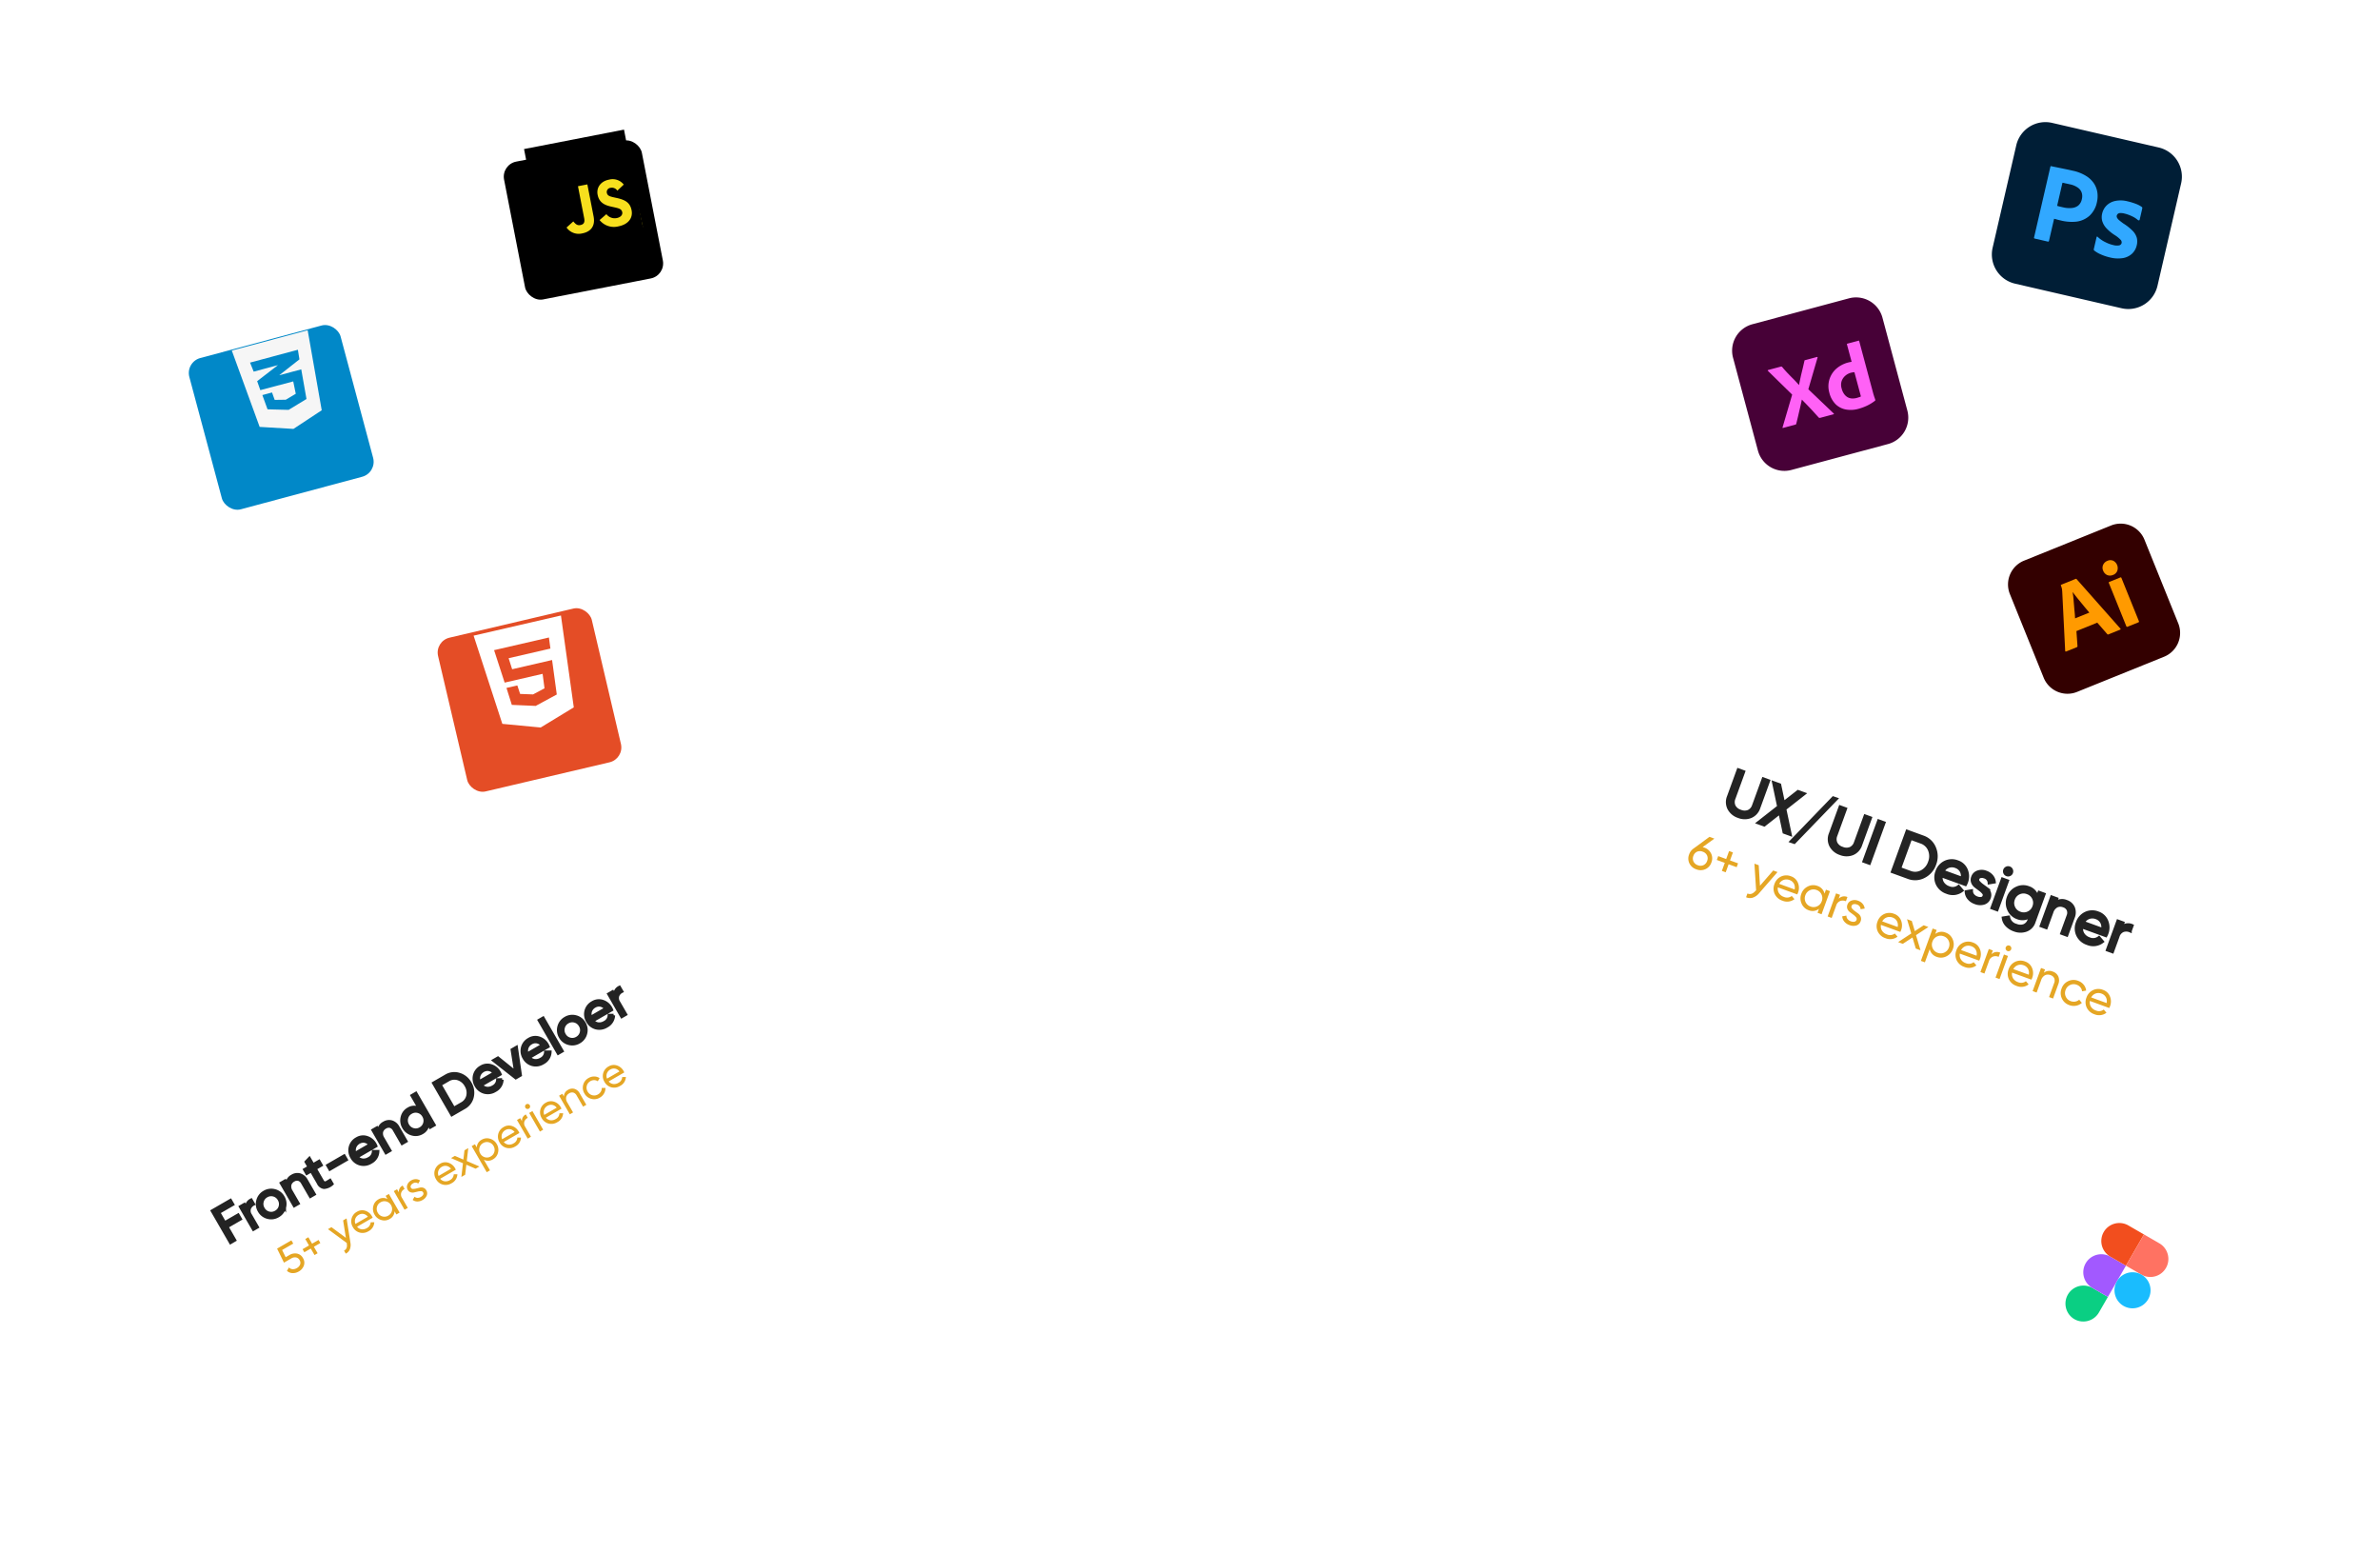 <svg xmlns="http://www.w3.org/2000/svg" xmlns:xlink="http://www.w3.org/1999/xlink" width="774.966" height="505.792" viewBox="0 0 774.966 505.792">
  <defs>
    <filter id="Rectangle_67" x="0" y="260.825" width="282.917" height="238.177" filterUnits="userSpaceOnUse">
      <feOffset dy="10" input="SourceAlpha"/>
      <feGaussianBlur stdDeviation="15" result="blur"/>
      <feFlood flood-opacity="0.102"/>
      <feComposite operator="in" in2="blur"/>
      <feComposite in="SourceGraphic"/>
    </filter>
    <filter id="Rectangle_68" x="96.458" y="153.78" width="151.997" height="151.997" filterUnits="userSpaceOnUse">
      <feOffset dy="10" input="SourceAlpha"/>
      <feGaussianBlur stdDeviation="15" result="blur-2"/>
      <feFlood flood-opacity="0.102"/>
      <feComposite operator="in" in2="blur-2"/>
      <feComposite in="SourceGraphic"/>
    </filter>
    <filter id="Rectangle_68-2" x="118.436" y="0" width="143.689" height="143.689" filterUnits="userSpaceOnUse">
      <feOffset dy="10" input="SourceAlpha"/>
      <feGaussianBlur stdDeviation="15" result="blur-3"/>
      <feFlood flood-opacity="0.102"/>
      <feComposite operator="in" in2="blur-3"/>
      <feComposite in="SourceGraphic"/>
    </filter>
    <filter id="Rectangle_68-3" x="611.033" y="348.857" width="156.935" height="156.935" filterUnits="userSpaceOnUse">
      <feOffset dy="10" input="SourceAlpha"/>
      <feGaussianBlur stdDeviation="15" result="blur-4"/>
      <feFlood flood-opacity="0.102"/>
      <feComposite operator="in" in2="blur-4"/>
      <feComposite in="SourceGraphic"/>
    </filter>
    <filter id="Rectangle_68-4" x="14.765" y="59.455" width="151.912" height="151.912" filterUnits="userSpaceOnUse">
      <feOffset dy="10" input="SourceAlpha"/>
      <feGaussianBlur stdDeviation="15" result="blur-5"/>
      <feFlood flood-opacity="0.102"/>
      <feComposite operator="in" in2="blur-5"/>
      <feComposite in="SourceGraphic"/>
    </filter>
    <filter id="Rectangle_67-2" x="473" y="185.825" width="301.966" height="226.66" filterUnits="userSpaceOnUse">
      <feOffset dy="10" input="SourceAlpha"/>
      <feGaussianBlur stdDeviation="15" result="blur-6"/>
      <feFlood flood-opacity="0.102"/>
      <feComposite operator="in" in2="blur-6"/>
      <feComposite in="SourceGraphic"/>
    </filter>
  </defs>
  <g id="profile-bg-icons" transform="translate(-999 -1165.175)">
    <g id="Group_95" data-name="Group 95" transform="matrix(0.866, -0.5, 0.5, 0.866, -946.708, 1138.28)">
      <g transform="matrix(0.87, 0.5, -0.5, 0.87, 1671.59, 996.15)" filter="url(#Rectangle_67)">
        <rect id="Rectangle_67-3" data-name="Rectangle 67" width="185.964" height="63.734" rx="8" transform="matrix(0.87, -0.5, 0.5, 0.87, 45, 388.81)" fill="#fff"/>
      </g>
      <g id="Group_93" data-name="Group 93" transform="translate(1549.236 1365.706)">
        <path id="Path_308" data-name="Path 308" d="M8.126-10.4H2.856v3.859H7.905v1.5H2.856V0H1.275V-11.9H8.126Zm3.247,3.332a2.666,2.666,0,0,1,2.652-1.581v1.547a2.68,2.68,0,0,0-1.87.578,2.445,2.445,0,0,0-.782,2.023V0H9.894V-8.5h1.479Zm10.812,6A4.357,4.357,0,0,1,19.006.221a4.329,4.329,0,0,1-3.171-1.292,4.306,4.306,0,0,1-1.3-3.179,4.306,4.306,0,0,1,1.3-3.179,4.329,4.329,0,0,1,3.171-1.292,4.357,4.357,0,0,1,3.179,1.292A4.292,4.292,0,0,1,23.494-4.25,4.292,4.292,0,0,1,22.185-1.071Zm-3.179-.153a2.91,2.91,0,0,0,2.142-.867,2.93,2.93,0,0,0,.867-2.159,2.93,2.93,0,0,0-.867-2.159,2.91,2.91,0,0,0-2.142-.867,2.89,2.89,0,0,0-2.125.867,2.93,2.93,0,0,0-.867,2.159,2.93,2.93,0,0,0,.867,2.159A2.89,2.89,0,0,0,19.006-1.224Zm10.472-7.5a3.16,3.16,0,0,1,2.4.944,3.551,3.551,0,0,1,.9,2.558V0H31.3V-5.134a2.192,2.192,0,0,0-.561-1.607,2.073,2.073,0,0,0-1.547-.569,2.4,2.4,0,0,0-1.785.688,2.905,2.905,0,0,0-.68,2.117V0H25.245V-8.5h1.479v1.224A3.022,3.022,0,0,1,29.478-8.721Zm9.979,1.649H37.2v4.607a1.293,1.293,0,0,0,.246.893A1.014,1.014,0,0,0,38.2-1.3q.51.009,1.258-.025V0a4.374,4.374,0,0,1-2.839-.315,2.347,2.347,0,0,1-.9-2.151V-7.072H34.034V-8.5h1.683v-1.938L37.2-10.88V-8.5h2.261Zm1.768,2.567V-5.933h6.2v1.428Zm9.639.935A2.8,2.8,0,0,0,51.91-1.8a3.251,3.251,0,0,0,2.032.629,2.66,2.66,0,0,0,2.448-1.241l1.258.714A4.153,4.153,0,0,1,53.907.221a4.45,4.45,0,0,1-3.29-1.267,4.343,4.343,0,0,1-1.266-3.2,4.4,4.4,0,0,1,1.241-3.2,4.285,4.285,0,0,1,3.213-1.275A3.91,3.91,0,0,1,56.857-7.4a4.584,4.584,0,0,1,1.181,3.171,4.467,4.467,0,0,1-.051.663Zm2.941-3.757a2.92,2.92,0,0,0-1.972.672,2.907,2.907,0,0,0-.969,1.793h5.678A2.833,2.833,0,0,0,55.59-6.7,2.726,2.726,0,0,0,53.805-7.327ZM63.971-8.721a3.16,3.16,0,0,1,2.4.944,3.551,3.551,0,0,1,.9,2.558V0H65.79V-5.134a2.192,2.192,0,0,0-.561-1.607,2.073,2.073,0,0,0-1.547-.569,2.4,2.4,0,0,0-1.785.688,2.905,2.905,0,0,0-.68,2.117V0H59.738V-8.5h1.479v1.224A3.022,3.022,0,0,1,63.971-8.721ZM76.364-11.9h1.479V0H76.364V-1.462A3.606,3.606,0,0,1,73.151.221a4.078,4.078,0,0,1-3.043-1.3A4.389,4.389,0,0,1,68.85-4.25a4.39,4.39,0,0,1,1.258-3.171,4.078,4.078,0,0,1,3.043-1.3,3.606,3.606,0,0,1,3.213,1.683ZM73.338-1.207A2.916,2.916,0,0,0,75.5-2.082a2.959,2.959,0,0,0,.867-2.168A2.959,2.959,0,0,0,75.5-6.418a2.916,2.916,0,0,0-2.159-.875,2.9,2.9,0,0,0-2.142.875,2.959,2.959,0,0,0-.867,2.168A2.959,2.959,0,0,0,71.2-2.082,2.9,2.9,0,0,0,73.338-1.207ZM89.131-11.9a5.283,5.283,0,0,1,4.037,1.726A5.97,5.97,0,0,1,94.775-5.95a5.97,5.97,0,0,1-1.606,4.225A5.283,5.283,0,0,1,89.131,0H84.49V-11.9Zm0,10.4a3.833,3.833,0,0,0,2.975-1.275A4.556,4.556,0,0,0,93.262-5.95a4.556,4.556,0,0,0-1.156-3.179A3.833,3.833,0,0,0,89.131-10.4h-3.06V-1.5ZM97.58-3.57A2.8,2.8,0,0,0,98.626-1.8a3.251,3.251,0,0,0,2.032.629,2.66,2.66,0,0,0,2.448-1.241l1.258.714a4.153,4.153,0,0,1-3.74,1.921,4.45,4.45,0,0,1-3.29-1.267,4.343,4.343,0,0,1-1.266-3.2,4.4,4.4,0,0,1,1.241-3.2,4.285,4.285,0,0,1,3.213-1.275A3.91,3.91,0,0,1,103.573-7.4a4.584,4.584,0,0,1,1.181,3.171,4.467,4.467,0,0,1-.051.663Zm2.941-3.757a2.92,2.92,0,0,0-1.972.672,2.907,2.907,0,0,0-.969,1.793h5.678a2.833,2.833,0,0,0-.952-1.836A2.726,2.726,0,0,0,100.521-7.327ZM112.064-8.5h1.6l-3.4,8.5h-1.733l-3.4-8.5h1.6L109.4-1.6Zm3.553,4.93A2.8,2.8,0,0,0,116.663-1.8a3.251,3.251,0,0,0,2.032.629,2.66,2.66,0,0,0,2.448-1.241L122.4-1.7A4.153,4.153,0,0,1,118.66.221a4.45,4.45,0,0,1-3.29-1.267,4.343,4.343,0,0,1-1.266-3.2,4.4,4.4,0,0,1,1.241-3.2,4.285,4.285,0,0,1,3.213-1.275A3.91,3.91,0,0,1,121.61-7.4a4.584,4.584,0,0,1,1.181,3.171,4.467,4.467,0,0,1-.051.663Zm2.941-3.757a2.92,2.92,0,0,0-1.972.672,2.907,2.907,0,0,0-.969,1.793H121.3a2.833,2.833,0,0,0-.952-1.836A2.726,2.726,0,0,0,118.558-7.327ZM124.491,0V-12.41h1.479V0Zm10.914-1.071A4.357,4.357,0,0,1,132.226.221a4.329,4.329,0,0,1-3.171-1.292,4.306,4.306,0,0,1-1.3-3.179,4.306,4.306,0,0,1,1.3-3.179,4.329,4.329,0,0,1,3.171-1.292,4.357,4.357,0,0,1,3.179,1.292,4.292,4.292,0,0,1,1.309,3.179A4.292,4.292,0,0,1,135.405-1.071Zm-3.179-.153a2.91,2.91,0,0,0,2.142-.867,2.93,2.93,0,0,0,.867-2.159,2.93,2.93,0,0,0-.867-2.159,2.91,2.91,0,0,0-2.142-.867,2.89,2.89,0,0,0-2.125.867,2.93,2.93,0,0,0-.867,2.159,2.93,2.93,0,0,0,.867,2.159A2.89,2.89,0,0,0,132.226-1.224ZM139.5-3.57A2.8,2.8,0,0,0,140.548-1.8a3.251,3.251,0,0,0,2.032.629,2.66,2.66,0,0,0,2.448-1.241l1.258.714a4.153,4.153,0,0,1-3.74,1.921,4.45,4.45,0,0,1-3.289-1.267,4.343,4.343,0,0,1-1.267-3.2,4.4,4.4,0,0,1,1.241-3.2,4.285,4.285,0,0,1,3.213-1.275A3.91,3.91,0,0,1,145.495-7.4a4.584,4.584,0,0,1,1.181,3.171,4.468,4.468,0,0,1-.051.663Zm2.941-3.757a2.92,2.92,0,0,0-1.972.672,2.907,2.907,0,0,0-.969,1.793h5.678a2.833,2.833,0,0,0-.952-1.836A2.726,2.726,0,0,0,142.443-7.327Zm7.412.255a2.666,2.666,0,0,1,2.652-1.581v1.547a2.68,2.68,0,0,0-1.87.578,2.445,2.445,0,0,0-.782,2.023V0h-1.479V-8.5h1.479Z" transform="translate(-16.156 18.338)" fill="#232323" stroke="#232323" stroke-width="1"/>
        <path id="Path_309" data-name="Path 309" d="M3.777-5.978a3.492,3.492,0,0,1,2.347.819A2.814,2.814,0,0,1,7.084-2.9,2.792,2.792,0,0,1,6.1-.644a3.569,3.569,0,0,1-2.38.826,3.762,3.762,0,0,1-2-.539A2.848,2.848,0,0,1,.49-1.918L1.6-2.548a1.828,1.828,0,0,0,.756,1.085,2.43,2.43,0,0,0,1.372.371,2.27,2.27,0,0,0,1.5-.476A1.632,1.632,0,0,0,5.8-2.9a1.653,1.653,0,0,0-.574-1.337,2.2,2.2,0,0,0-1.47-.483H.98L1.33-9.8H6.706v1.218H2.52l-.172,2.6Zm10.657.49v1.162H12V-1.89H10.836V-4.326H8.414V-5.488h2.422V-7.91H12v2.422ZM24.542-7h1.3L22.988.434a4.006,4.006,0,0,1-1.253,1.813A2.643,2.643,0,0,1,19.88,2.8V1.666q1.283.1,1.882-1.431L21.9-.028,18.844-7h1.3L22.48-1.634Zm2.9,4.06A2.308,2.308,0,0,0,28.3-1.484a2.677,2.677,0,0,0,1.673.518A2.191,2.191,0,0,0,31.99-1.988l1.036.588A3.42,3.42,0,0,1,29.946.182,3.665,3.665,0,0,1,27.237-.861,3.577,3.577,0,0,1,26.194-3.5a3.622,3.622,0,0,1,1.022-2.632,3.529,3.529,0,0,1,2.646-1.05A3.22,3.22,0,0,1,32.375-6.1a3.775,3.775,0,0,1,.973,2.611,3.679,3.679,0,0,1-.042.546Zm2.422-3.094a2.4,2.4,0,0,0-1.624.553A2.394,2.394,0,0,0,27.44-4h4.676a2.333,2.333,0,0,0-.784-1.512A2.245,2.245,0,0,0,29.862-6.034ZM40.53-7h1.218V0H40.53V-1.2A2.97,2.97,0,0,1,37.884.182,3.358,3.358,0,0,1,35.378-.889,3.615,3.615,0,0,1,34.342-3.5a3.615,3.615,0,0,1,1.036-2.611,3.358,3.358,0,0,1,2.506-1.071A2.97,2.97,0,0,1,40.53-5.8ZM38.038-.994a2.4,2.4,0,0,0,1.778-.721A2.437,2.437,0,0,0,40.53-3.5a2.437,2.437,0,0,0-.714-1.785,2.4,2.4,0,0,0-1.778-.721,2.384,2.384,0,0,0-1.764.721A2.437,2.437,0,0,0,35.56-3.5a2.437,2.437,0,0,0,.714,1.785A2.384,2.384,0,0,0,38.038-.994Zm6.776-4.83A2.2,2.2,0,0,1,47-7.126v1.274a2.207,2.207,0,0,0-1.54.476,2.013,2.013,0,0,0-.644,1.666V0H43.6V-7h1.218Zm4.158.693a.718.718,0,0,0,.412.637,4.457,4.457,0,0,0,.983.407l1.148.337a2.012,2.012,0,0,1,.977.635,1.772,1.772,0,0,1,.4,1.2,1.839,1.839,0,0,1-.735,1.526,2.969,2.969,0,0,1-1.883.574,3.275,3.275,0,0,1-1.75-.448,2.5,2.5,0,0,1-1.036-1.19l1.05-.6a1.477,1.477,0,0,0,.63.8,2.017,2.017,0,0,0,1.106.294,1.937,1.937,0,0,0,.994-.231.776.776,0,0,0,.392-.72.736.736,0,0,0-.406-.65,4.276,4.276,0,0,0-.977-.416l-1.148-.344a2.13,2.13,0,0,1-.983-.621A1.644,1.644,0,0,1,47.74-5.1a1.863,1.863,0,0,1,.707-1.5,2.676,2.676,0,0,1,1.771-.588,2.976,2.976,0,0,1,1.519.385,2.466,2.466,0,0,1,1,1.071l-1.022.574a1.466,1.466,0,0,0-1.5-.9,1.569,1.569,0,0,0-.882.24A.765.765,0,0,0,48.972-5.131ZM58.688-2.94a2.308,2.308,0,0,0,.861,1.456,2.677,2.677,0,0,0,1.673.518,2.191,2.191,0,0,0,2.016-1.022l1.036.588A3.42,3.42,0,0,1,61.194.182,3.665,3.665,0,0,1,58.485-.861,3.577,3.577,0,0,1,57.442-3.5a3.622,3.622,0,0,1,1.022-2.632,3.529,3.529,0,0,1,2.646-1.05A3.22,3.22,0,0,1,63.623-6.1,3.775,3.775,0,0,1,64.6-3.486a3.679,3.679,0,0,1-.042.546ZM61.11-6.034a2.4,2.4,0,0,0-1.624.553A2.394,2.394,0,0,0,58.688-4h4.676a2.333,2.333,0,0,0-.784-1.512A2.245,2.245,0,0,0,61.11-6.034ZM71.75,0H70.322L68.355-2.644,66.388,0H64.96l2.681-3.6L65.114-7h1.442l1.8,2.431L70.168-7H71.6L69.073-3.609Zm5-7.182a3.358,3.358,0,0,1,2.506,1.071A3.615,3.615,0,0,1,80.29-3.5,3.615,3.615,0,0,1,79.254-.889,3.358,3.358,0,0,1,76.748.182,2.97,2.97,0,0,1,74.1-1.2v4H72.884V-7H74.1v1.2A2.97,2.97,0,0,1,76.748-7.182ZM76.594-.994a2.384,2.384,0,0,0,1.764-.721A2.437,2.437,0,0,0,79.072-3.5a2.437,2.437,0,0,0-.714-1.785,2.384,2.384,0,0,0-1.764-.721,2.4,2.4,0,0,0-1.778.721A2.437,2.437,0,0,0,74.1-3.5a2.437,2.437,0,0,0,.714,1.785A2.4,2.4,0,0,0,76.594-.994ZM82.6-2.94a2.308,2.308,0,0,0,.861,1.456,2.677,2.677,0,0,0,1.673.518A2.191,2.191,0,0,0,87.15-1.988l1.036.588A3.42,3.42,0,0,1,85.106.182,3.665,3.665,0,0,1,82.4-.861,3.577,3.577,0,0,1,81.354-3.5a3.622,3.622,0,0,1,1.022-2.632,3.529,3.529,0,0,1,2.646-1.05A3.22,3.22,0,0,1,87.535-6.1a3.775,3.775,0,0,1,.973,2.611,3.679,3.679,0,0,1-.042.546Zm2.422-3.094a2.4,2.4,0,0,0-1.624.553A2.394,2.394,0,0,0,82.6-4h4.676a2.333,2.333,0,0,0-.784-1.512A2.245,2.245,0,0,0,85.022-6.034Zm6.1.21a2.2,2.2,0,0,1,2.184-1.3v1.274a2.207,2.207,0,0,0-1.54.476,2.013,2.013,0,0,0-.644,1.666V0H89.908V-7h1.218Zm3.99-2.45a.8.8,0,0,1-.588-.238.782.782,0,0,1-.238-.574.806.806,0,0,1,.238-.581.787.787,0,0,1,.588-.245.771.771,0,0,1,.574.245.806.806,0,0,1,.238.581.782.782,0,0,1-.238.574A.782.782,0,0,1,95.116-8.274ZM94.5,0V-7h1.218V0Zm3.934-2.94A2.308,2.308,0,0,0,99.3-1.484a2.677,2.677,0,0,0,1.673.518,2.191,2.191,0,0,0,2.016-1.022l1.036.588A3.42,3.42,0,0,1,100.94.182,3.665,3.665,0,0,1,98.231-.861,3.577,3.577,0,0,1,97.188-3.5,3.622,3.622,0,0,1,98.21-6.132a3.529,3.529,0,0,1,2.646-1.05A3.22,3.22,0,0,1,103.369-6.1a3.775,3.775,0,0,1,.973,2.611,3.679,3.679,0,0,1-.042.546Zm2.422-3.094a2.4,2.4,0,0,0-1.624.553A2.394,2.394,0,0,0,98.434-4h4.676a2.333,2.333,0,0,0-.784-1.512A2.245,2.245,0,0,0,100.856-6.034Zm8.372-1.148a2.6,2.6,0,0,1,1.974.777,2.924,2.924,0,0,1,.742,2.107V0h-1.218V-4.228a1.8,1.8,0,0,0-.462-1.323,1.707,1.707,0,0,0-1.274-.469,1.974,1.974,0,0,0-1.47.567,2.392,2.392,0,0,0-.56,1.743V0h-1.218V-7h1.218v1.008A2.489,2.489,0,0,1,109.228-7.182Zm7.7,7.364A3.558,3.558,0,0,1,114.3-.875a3.576,3.576,0,0,1-1.05-2.625,3.576,3.576,0,0,1,1.05-2.625,3.558,3.558,0,0,1,2.632-1.057,3.541,3.541,0,0,1,1.862.5,3.121,3.121,0,0,1,1.232,1.337L119-4.76a2.075,2.075,0,0,0-.819-.9,2.365,2.365,0,0,0-1.253-.336,2.373,2.373,0,0,0-1.757.714,2.426,2.426,0,0,0-.707,1.778,2.409,2.409,0,0,0,.707,1.764,2.373,2.373,0,0,0,1.757.714,2.441,2.441,0,0,0,1.26-.329,2.2,2.2,0,0,0,.854-.889l1.036.6A3.4,3.4,0,0,1,118.79-.315,3.588,3.588,0,0,1,116.928.182Zm5.11-3.122a2.308,2.308,0,0,0,.861,1.456,2.677,2.677,0,0,0,1.673.518,2.191,2.191,0,0,0,2.016-1.022l1.036.588a3.42,3.42,0,0,1-3.08,1.582,3.665,3.665,0,0,1-2.709-1.043A3.577,3.577,0,0,1,120.792-3.5a3.622,3.622,0,0,1,1.022-2.632,3.529,3.529,0,0,1,2.646-1.05A3.22,3.22,0,0,1,126.973-6.1a3.775,3.775,0,0,1,.973,2.611,3.679,3.679,0,0,1-.042.546Zm2.422-3.094a2.4,2.4,0,0,0-1.624.553,2.394,2.394,0,0,0-.8,1.477h4.676a2.333,2.333,0,0,0-.784-1.512A2.245,2.245,0,0,0,124.46-6.034Z" transform="translate(-4.065 37.421)" fill="#e5a624"/>
      </g>
    </g>
    <g id="Group_96" data-name="Group 96" transform="translate(-608.501 520.353) rotate(-13)">
      <g transform="matrix(0.97, 0.22, -0.22, 0.97, 1421.25, 989.9)" filter="url(#Rectangle_68)">
        <rect id="Rectangle_68-5" data-name="Rectangle 68" width="51.693" height="51.693" rx="5" transform="translate(141.46 200.41) rotate(-13)" fill="#e44d26"/>
      </g>
      <path id="html5" d="M0,32,2.653,62.082l11.9,3.967,11.978-3.967L29.185,32Zm23.424,9.721H9.455l.312,3.755H23.112L22.079,56.754l-7.441,2.052v.023h-.084l-7.5-2.075L6.6,50.993h3.625l.266,2.9,4.066,1.1,4.081-1.1.456-4.727H6.407L5.434,38.1H23.759Z" transform="translate(1524.96 1194.226)" fill="#fff"/>
    </g>
    <g id="Group_99" data-name="Group 99" transform="translate(-555.96 302.854) rotate(-11)">
      <g transform="matrix(0.98, 0.19, -0.19, 0.98, 1361.85, 1143.18)" filter="url(#Rectangle_68-2)">
        <rect id="Rectangle_68-6" data-name="Rectangle 68" width="45.793" height="45.793" rx="5" transform="translate(163.44 43.74) rotate(-11)"/>
      </g>
      <path id="Path_114" data-name="Path 114" d="M1530.385,1240.4l.051,18.407,25.661-.359-.514-20.28Z" transform="translate(-2.871 -2.826)" fill="#f7df1e"/>
      <g id="Group_100" data-name="Group 100" transform="translate(1520.094 1223.372)">
        <path id="js" d="M0,1.734V34.893H33.159V1.734ZM18.045,27.6c0,3.227-1.895,4.7-4.656,4.7a4.841,4.841,0,0,1-4.678-2.85l2.539-1.532c.489.866.933,1.6,2.006,1.6,1.021,0,1.673-.4,1.673-1.961V16.959h3.116Zm7.372,4.7a5.98,5.98,0,0,1-5.677-3.183l2.539-1.466a3.4,3.4,0,0,0,3.072,1.895c1.288,0,2.117-.644,2.117-1.54,0-1.066-.844-1.443-2.272-2.072l-.777-.333c-2.25-.955-3.738-2.161-3.738-4.7,0-2.339,1.784-4.115,4.559-4.115a4.589,4.589,0,0,1,4.426,2.494L27.238,20.83A2.119,2.119,0,0,0,25.232,19.5a1.353,1.353,0,0,0-1.488,1.332c0,.933.577,1.31,1.917,1.895l.777.333c2.65,1.132,4.137,2.294,4.137,4.9,0,2.8-2.206,4.337-5.159,4.337Z" transform="translate(0 -1.734)"/>
      </g>
    </g>
    <g id="Group_101" data-name="Group 101" transform="translate(976.871 -261.918) rotate(30)">
      <g transform="matrix(0.87, -0.5, 0.5, 0.87, 732.71, 1224.83)" filter="url(#Rectangle_68-3)">
        <rect id="Rectangle_68-7" data-name="Rectangle 68" width="49" height="49" rx="8" transform="translate(680.53 383.86) rotate(30)" fill="#fff"/>
      </g>
      <g id="Figma-logo" transform="translate(1526.484 1223.808)">
        <path id="path0_fill" d="M5.869,211.737a5.871,5.871,0,0,0,5.869-5.869V200H5.869a5.869,5.869,0,0,0,0,11.737Z" transform="translate(0 -176.525)" fill="#0acf83"/>
        <path id="path1_fill" d="M0,105.869A5.871,5.871,0,0,1,5.869,100h5.869v11.737H5.869A5.871,5.871,0,0,1,0,105.869Z" transform="translate(0 -88.263)" fill="#a259ff"/>
        <path id="path1_fill_1_" d="M0,5.869A5.871,5.871,0,0,1,5.869,0h5.869V11.737H5.869A5.871,5.871,0,0,1,0,5.869Z" fill="#f24e1e"/>
        <path id="path2_fill" d="M100,0h5.869a5.869,5.869,0,0,1,0,11.737H100Z" transform="translate(-88.263)" fill="#ff7262"/>
        <path id="path3_fill" d="M111.737,105.869A5.869,5.869,0,1,1,105.869,100,5.871,5.871,0,0,1,111.737,105.869Z" transform="translate(-88.263 -88.263)" fill="#1abcfe"/>
      </g>
    </g>
    <g id="Group_97" data-name="Group 97" transform="matrix(0.966, -0.259, 0.259, 0.966, -718.487, 488.733)">
      <g transform="matrix(0.97, 0.26, -0.26, 0.97, 1483.89, 1097.91)" filter="url(#Rectangle_68-4)">
        <rect id="Rectangle_68-8" data-name="Rectangle 68" width="50.551" height="50.551" rx="5" transform="matrix(0.97, -0.26, 0.26, 0.97, 59.77, 107.54)" fill="#0188c8"/>
      </g>
      <g id="Group_98" data-name="Group 98" transform="translate(1526.885 1227.766)">
        <path id="css3-alt" d="M0,2.023,2.324,28.382l10.462,3.476,10.462-3.476L25.573,2.023ZM20.851,7.351l-.32,3.15-7.679,3.283-.02.007h7.425l-.852,9.763-6.54,1.911L6.287,23.52,5.86,18.6H9.117L9.33,21.15l3.5.886,3.643-1.026.246-4.1L5.647,16.874v-.007l-.013.007-.24-3.083,7.465-3.11.433-.18H5.108l-.386-3.15Z" transform="translate(0 -2.023)" fill="#f6f6f6"/>
      </g>
    </g>
    <g id="Group_94" data-name="Group 94" transform="translate(572.83 -408.568) rotate(20)">
      <g transform="matrix(0.94, -0.34, 0.34, 0.94, 938.72, 1333.08)" filter="url(#Rectangle_67-2)">
        <rect id="Rectangle_67-4" data-name="Rectangle 67" width="199" height="73" rx="8" transform="translate(542.97 220.82) rotate(20)" fill="#fff"/>
      </g>
      <g id="Group_93-2" data-name="Group 93" transform="translate(-1.671 0.06)">
        <path id="Path_306" data-name="Path 306" d="M10.36-1.09A5.347,5.347,0,0,1,6.58.26,5.384,5.384,0,0,1,2.79-1.09,4.664,4.664,0,0,1,1.32-4.7V-14H3.18v9.22a3.155,3.155,0,0,0,.88,2.35,3.433,3.433,0,0,0,2.52.87A3.433,3.433,0,0,0,9.1-2.43a3.155,3.155,0,0,0,.88-2.35V-14h1.84v9.3A4.68,4.68,0,0,1,10.36-1.09ZM24.4,0H22.28L18.84-5.523,15.4,0H13.3l4.49-7.209L13.56-14h2.1l3.184,5.1L22.02-14h2.1L19.9-7.217Zm2.14,1.975L25.5,2l8-17.975L34.54-16ZM45.66-1.09A5.347,5.347,0,0,1,41.88.26a5.384,5.384,0,0,1-3.79-1.35A4.664,4.664,0,0,1,36.62-4.7V-14h1.86v9.22a3.155,3.155,0,0,0,.88,2.35,3.433,3.433,0,0,0,2.52.87,3.433,3.433,0,0,0,2.52-.87,3.155,3.155,0,0,0,.88-2.35V-14h1.84v9.3A4.68,4.68,0,0,1,45.66-1.09ZM49.96-14h1.86V0H49.96Zm15.32,0a6.216,6.216,0,0,1,4.75,2.03A7.023,7.023,0,0,1,71.92-7a7.023,7.023,0,0,1-1.89,4.97A6.216,6.216,0,0,1,65.28,0H59.82V-14Zm0,12.24a4.51,4.51,0,0,0,3.5-1.5A5.359,5.359,0,0,0,70.14-7a5.359,5.359,0,0,0-1.36-3.74,4.51,4.51,0,0,0-3.5-1.5h-3.6V-1.76ZM75.22-4.2a3.3,3.3,0,0,0,1.23,2.08,3.825,3.825,0,0,0,2.39.74,3.13,3.13,0,0,0,2.88-1.46L83.2-2A4.886,4.886,0,0,1,78.8.26a5.235,5.235,0,0,1-3.87-1.49A5.109,5.109,0,0,1,73.44-5,5.174,5.174,0,0,1,74.9-8.76a5.042,5.042,0,0,1,3.78-1.5,4.6,4.6,0,0,1,3.59,1.55,5.393,5.393,0,0,1,1.39,3.73,5.256,5.256,0,0,1-.06.78Zm3.46-4.42a3.435,3.435,0,0,0-2.32.79,3.42,3.42,0,0,0-1.14,2.11H81.9a3.333,3.333,0,0,0-1.12-2.16A3.207,3.207,0,0,0,78.68-8.62Zm8.08,1.29a1.026,1.026,0,0,0,.589.909,6.367,6.367,0,0,0,1.4.582l1.64.482a2.874,2.874,0,0,1,1.4.908,2.531,2.531,0,0,1,.571,1.71A2.628,2.628,0,0,1,91.31-.56a4.241,4.241,0,0,1-2.69.82,4.678,4.678,0,0,1-2.5-.64,3.578,3.578,0,0,1-1.48-1.7l1.5-.86a2.11,2.11,0,0,0,.9,1.14,2.881,2.881,0,0,0,1.58.42,2.767,2.767,0,0,0,1.42-.33,1.109,1.109,0,0,0,.56-1.028,1.051,1.051,0,0,0-.581-.929,6.109,6.109,0,0,0-1.4-.594l-1.639-.492a3.042,3.042,0,0,1-1.4-.887A2.349,2.349,0,0,1,85-7.28a2.662,2.662,0,0,1,1.01-2.14,3.823,3.823,0,0,1,2.53-.84,4.252,4.252,0,0,1,2.17.55,3.522,3.522,0,0,1,1.43,1.53l-1.46.82a2.094,2.094,0,0,0-2.14-1.28,2.241,2.241,0,0,0-1.26.342A1.093,1.093,0,0,0,86.76-7.33Zm8.44-4.49a1.141,1.141,0,0,1-.84-.34,1.117,1.117,0,0,1-.34-.82,1.151,1.151,0,0,1,.34-.83,1.125,1.125,0,0,1,.84-.35,1.1,1.1,0,0,1,.82.35,1.151,1.151,0,0,1,.34.83,1.117,1.117,0,0,1-.34.82A1.117,1.117,0,0,1,95.2-11.82ZM94.32,0V-10h1.74V0Zm12.7-10h1.72V-.42a4.212,4.212,0,0,1-1.5,3.45,5.5,5.5,0,0,1-3.6,1.23,6.246,6.246,0,0,1-2.9-.63A4.2,4.2,0,0,1,98.9,1.82l1.52-.86a3.267,3.267,0,0,0,3.26,1.68,3.478,3.478,0,0,0,2.45-.82,2.9,2.9,0,0,0,.89-2.24V-1.84a4.244,4.244,0,0,1-3.76,2,4.859,4.859,0,0,1-3.62-1.52,5.106,5.106,0,0,1-1.48-3.7,5.072,5.072,0,0,1,1.48-3.69,4.874,4.874,0,0,1,3.62-1.51,4.225,4.225,0,0,1,3.76,1.98Zm-6.1,7.48a3.448,3.448,0,0,0,2.54,1.02A3.448,3.448,0,0,0,106-2.52a3.448,3.448,0,0,0,1.02-2.54A3.423,3.423,0,0,0,106-7.58a3.448,3.448,0,0,0-2.54-1.02,3.448,3.448,0,0,0-2.54,1.02A3.423,3.423,0,0,0,99.9-5.06,3.448,3.448,0,0,0,100.92-2.52Zm15.44-7.74a3.718,3.718,0,0,1,2.82,1.11,4.178,4.178,0,0,1,1.06,3.01V0H118.5V-6.04a2.579,2.579,0,0,0-.66-1.89,2.439,2.439,0,0,0-1.82-.67,2.82,2.82,0,0,0-2.1.81,3.418,3.418,0,0,0-.8,2.49V0h-1.74V-10h1.74v1.44A3.555,3.555,0,0,1,116.36-10.26Zm7.52,6.06a3.3,3.3,0,0,0,1.23,2.08,3.825,3.825,0,0,0,2.39.74,3.13,3.13,0,0,0,2.88-1.46l1.48.84a4.886,4.886,0,0,1-4.4,2.26,5.235,5.235,0,0,1-3.87-1.49A5.109,5.109,0,0,1,122.1-5a5.174,5.174,0,0,1,1.46-3.76,5.042,5.042,0,0,1,3.78-1.5,4.6,4.6,0,0,1,3.59,1.55,5.393,5.393,0,0,1,1.39,3.73,5.257,5.257,0,0,1-.06.78Zm3.46-4.42a3.435,3.435,0,0,0-2.32.79,3.42,3.42,0,0,0-1.14,2.11h6.68a3.333,3.333,0,0,0-1.12-2.16A3.207,3.207,0,0,0,127.34-8.62Zm8.72.3a3.137,3.137,0,0,1,3.12-1.86v1.82a3.152,3.152,0,0,0-2.2.68,2.876,2.876,0,0,0-.92,2.38V0h-1.74V-10h1.74Z" transform="translate(1556.661 1388.914)" fill="#232323" stroke="#232323" stroke-width="1"/>
        <path id="Path_307" data-name="Path 307" d="M4.3-7.328A3.827,3.827,0,0,1,7.072-6.28,3.6,3.6,0,0,1,8.16-3.568,3.624,3.624,0,0,1,7.072-.848,3.811,3.811,0,0,1,4.3.208,3.8,3.8,0,0,1,1.528-.848a3.638,3.638,0,0,1-1.08-2.72,3.763,3.763,0,0,1,.672-2.24L4.72-11.2h1.7L3.771-7.3Q4.126-7.328,4.3-7.328ZM2.584-1.864a2.359,2.359,0,0,0,1.72.648,2.359,2.359,0,0,0,1.72-.648,2.274,2.274,0,0,0,.664-1.7,2.247,2.247,0,0,0-.664-1.7A2.375,2.375,0,0,0,4.3-5.9a2.369,2.369,0,0,0-1.728.64,2.262,2.262,0,0,0-.656,1.7A2.274,2.274,0,0,0,2.584-1.864ZM16.416-6.272v1.328H13.632V-2.16H12.3V-4.944H9.536V-6.272H12.3V-9.04h1.328v2.768ZM27.968-8h1.488L26.192.5A4.578,4.578,0,0,1,24.76,2.568a3.021,3.021,0,0,1-2.12.632V1.9q1.466.112,2.151-1.636l.153-.3L21.456-8h1.488l2.668,6.133ZM31.28-3.36A2.638,2.638,0,0,0,32.264-1.7a3.06,3.06,0,0,0,1.912.592,2.5,2.5,0,0,0,2.3-1.168l1.184.672A3.909,3.909,0,0,1,34.144.208a4.188,4.188,0,0,1-3.1-1.192A4.087,4.087,0,0,1,29.856-4a4.139,4.139,0,0,1,1.168-3.008,4.033,4.033,0,0,1,3.024-1.2,3.68,3.68,0,0,1,2.872,1.24,4.314,4.314,0,0,1,1.112,2.984,4.2,4.2,0,0,1-.048.624ZM34.048-6.9a2.748,2.748,0,0,0-1.856.632,2.736,2.736,0,0,0-.912,1.688h5.344a2.666,2.666,0,0,0-.9-1.728A2.566,2.566,0,0,0,34.048-6.9ZM46.24-8h1.392V0H46.24V-1.376A3.394,3.394,0,0,1,43.216.208a3.838,3.838,0,0,1-2.864-1.224A4.131,4.131,0,0,1,39.168-4a4.131,4.131,0,0,1,1.184-2.984,3.838,3.838,0,0,1,2.864-1.224A3.394,3.394,0,0,1,46.24-6.624ZM43.392-1.136a2.744,2.744,0,0,0,2.032-.824A2.785,2.785,0,0,0,46.24-4a2.785,2.785,0,0,0-.816-2.04,2.744,2.744,0,0,0-2.032-.824,2.725,2.725,0,0,0-2.016.824A2.785,2.785,0,0,0,40.56-4a2.785,2.785,0,0,0,.816,2.04A2.725,2.725,0,0,0,43.392-1.136Zm7.744-5.52a2.509,2.509,0,0,1,2.5-1.488v1.456a2.522,2.522,0,0,0-1.76.544,2.3,2.3,0,0,0-.736,1.9V0H49.744V-8h1.392Zm4.752.792a.821.821,0,0,0,.471.728,5.094,5.094,0,0,0,1.123.465l1.312.385a2.3,2.3,0,0,1,1.117.726,2.025,2.025,0,0,1,.457,1.368,2.1,2.1,0,0,1-.84,1.744,3.393,3.393,0,0,1-2.152.656,3.743,3.743,0,0,1-2-.512,2.862,2.862,0,0,1-1.184-1.36l1.2-.688a1.688,1.688,0,0,0,.72.912,2.3,2.3,0,0,0,1.264.336,2.213,2.213,0,0,0,1.136-.264.887.887,0,0,0,.448-.823.841.841,0,0,0-.465-.743,4.887,4.887,0,0,0-1.116-.475L56.068-3.8a2.434,2.434,0,0,1-1.124-.71,1.879,1.879,0,0,1-.464-1.312,2.129,2.129,0,0,1,.808-1.712,3.059,3.059,0,0,1,2.024-.672,3.4,3.4,0,0,1,1.736.44,2.818,2.818,0,0,1,1.144,1.224l-1.168.656a1.675,1.675,0,0,0-1.712-1.024,1.793,1.793,0,0,0-1.008.274A.875.875,0,0,0,55.888-5.864Zm11.1,2.5A2.638,2.638,0,0,0,67.976-1.7a3.06,3.06,0,0,0,1.912.592,2.5,2.5,0,0,0,2.3-1.168l1.184.672A3.909,3.909,0,0,1,69.856.208a4.188,4.188,0,0,1-3.1-1.192A4.087,4.087,0,0,1,65.568-4a4.139,4.139,0,0,1,1.168-3.008,4.033,4.033,0,0,1,3.024-1.2,3.68,3.68,0,0,1,2.872,1.24,4.314,4.314,0,0,1,1.112,2.984,4.2,4.2,0,0,1-.048.624ZM69.76-6.9a2.748,2.748,0,0,0-1.856.632,2.736,2.736,0,0,0-.912,1.688h5.344a2.666,2.666,0,0,0-.9-1.728A2.566,2.566,0,0,0,69.76-6.9ZM81.92,0H80.288L78.04-3.022,75.792,0H74.16l3.064-4.119L74.336-8h1.648l2.061,2.778L80.112-8h1.632L78.86-4.124Zm5.712-8.208A3.838,3.838,0,0,1,90.5-6.984,4.131,4.131,0,0,1,91.68-4,4.131,4.131,0,0,1,90.5-1.016,3.838,3.838,0,0,1,87.632.208a3.394,3.394,0,0,1-3.024-1.584V3.2H83.216V-8h1.392v1.376A3.394,3.394,0,0,1,87.632-8.208Zm-.176,7.072a2.725,2.725,0,0,0,2.016-.824A2.785,2.785,0,0,0,90.288-4a2.785,2.785,0,0,0-.816-2.04,2.725,2.725,0,0,0-2.016-.824,2.744,2.744,0,0,0-2.032.824A2.785,2.785,0,0,0,84.608-4a2.785,2.785,0,0,0,.816,2.04A2.744,2.744,0,0,0,87.456-1.136ZM94.32-3.36A2.638,2.638,0,0,0,95.3-1.7a3.06,3.06,0,0,0,1.912.592,2.5,2.5,0,0,0,2.3-1.168L100.7-1.6A3.909,3.909,0,0,1,97.184.208a4.188,4.188,0,0,1-3.1-1.192A4.087,4.087,0,0,1,92.9-4a4.139,4.139,0,0,1,1.168-3.008,4.033,4.033,0,0,1,3.024-1.2,3.68,3.68,0,0,1,2.872,1.24,4.314,4.314,0,0,1,1.112,2.984,4.2,4.2,0,0,1-.048.624ZM97.088-6.9a2.748,2.748,0,0,0-1.856.632,2.736,2.736,0,0,0-.912,1.688h5.344a2.666,2.666,0,0,0-.9-1.728A2.566,2.566,0,0,0,97.088-6.9Zm6.976.24a2.509,2.509,0,0,1,2.5-1.488v1.456a2.522,2.522,0,0,0-1.76.544,2.3,2.3,0,0,0-.736,1.9V0h-1.392V-8h1.392Zm4.56-2.8a.913.913,0,0,1-.672-.272.894.894,0,0,1-.272-.656.921.921,0,0,1,.272-.664.9.9,0,0,1,.672-.28.881.881,0,0,1,.656.28.921.921,0,0,1,.272.664.894.894,0,0,1-.272.656A.894.894,0,0,1,108.624-9.456ZM107.92,0V-8h1.392V0Zm4.5-3.36A2.638,2.638,0,0,0,113.4-1.7a3.06,3.06,0,0,0,1.912.592,2.5,2.5,0,0,0,2.3-1.168L118.8-1.6A3.909,3.909,0,0,1,115.28.208a4.188,4.188,0,0,1-3.1-1.192A4.087,4.087,0,0,1,110.992-4a4.139,4.139,0,0,1,1.168-3.008,4.033,4.033,0,0,1,3.024-1.2,3.68,3.68,0,0,1,2.872,1.24,4.314,4.314,0,0,1,1.112,2.984,4.2,4.2,0,0,1-.048.624ZM115.184-6.9a2.748,2.748,0,0,0-1.856.632,2.736,2.736,0,0,0-.912,1.688h5.344a2.666,2.666,0,0,0-.9-1.728A2.566,2.566,0,0,0,115.184-6.9Zm9.568-1.312a2.974,2.974,0,0,1,2.256.888,3.342,3.342,0,0,1,.848,2.408V0h-1.392V-4.832a2.063,2.063,0,0,0-.528-1.512,1.951,1.951,0,0,0-1.456-.536,2.256,2.256,0,0,0-1.68.648,2.734,2.734,0,0,0-.64,1.992V0h-1.392V-8h1.392v1.152A2.844,2.844,0,0,1,124.752-8.208Zm8.8,8.416A4.066,4.066,0,0,1,130.544-1a4.087,4.087,0,0,1-1.2-3,4.087,4.087,0,0,1,1.2-3,4.066,4.066,0,0,1,3.008-1.208,4.047,4.047,0,0,1,2.128.568,3.567,3.567,0,0,1,1.408,1.528l-1.168.672a2.371,2.371,0,0,0-.936-1.024,2.7,2.7,0,0,0-1.432-.384,2.712,2.712,0,0,0-2.008.816A2.772,2.772,0,0,0,130.736-4a2.753,2.753,0,0,0,.808,2.016,2.712,2.712,0,0,0,2.008.816,2.789,2.789,0,0,0,1.44-.376,2.518,2.518,0,0,0,.976-1.016l1.184.688A3.89,3.89,0,0,1,135.68-.36,4.1,4.1,0,0,1,133.552.208Zm5.84-3.568a2.638,2.638,0,0,0,.984,1.664,3.06,3.06,0,0,0,1.912.592,2.5,2.5,0,0,0,2.3-1.168l1.184.672a3.909,3.909,0,0,1-3.52,1.808,4.188,4.188,0,0,1-3.1-1.192A4.087,4.087,0,0,1,137.968-4a4.139,4.139,0,0,1,1.168-3.008,4.033,4.033,0,0,1,3.024-1.2,3.68,3.68,0,0,1,2.872,1.24,4.314,4.314,0,0,1,1.112,2.984,4.2,4.2,0,0,1-.048.624ZM142.16-6.9a2.748,2.748,0,0,0-1.856.632,2.736,2.736,0,0,0-.912,1.688h5.344a2.666,2.666,0,0,0-.9-1.728A2.566,2.566,0,0,0,142.16-6.9Z" transform="translate(1551.913 1409.834)" fill="#e5a624"/>
      </g>
    </g>
    <g id="Layer_2_1_" transform="translate(1657.72 1202.99) rotate(13)">
      <g id="Surfaces">
        <g id="Photo_Surface">
          <g id="Outline_no_shadow">
            <path id="Path_115" data-name="Path 115" d="M9.756,0H45.337a9.748,9.748,0,0,1,9.756,9.756v34.2a9.748,9.748,0,0,1-9.756,9.756H9.756A9.748,9.748,0,0,1,0,43.96V9.756A9.748,9.748,0,0,1,9.756,0Z" fill="#001e36"/>
          </g>
        </g>
      </g>
      <g id="Outlined_Mnemonics_Logos" transform="translate(12.396 13.659)">
        <g id="Ps">
          <path id="Path_116" data-name="Path 116" d="M54,83.512V59.89c0-.161.069-.253.23-.253.39,0,.758,0,1.286-.023.551-.023,1.125-.023,1.745-.046s1.286-.023,2-.046,1.4-.023,2.089-.023a13.5,13.5,0,0,1,4.729.712,8.2,8.2,0,0,1,3.076,1.882,7.309,7.309,0,0,1,1.676,2.617,8.786,8.786,0,0,1,.528,2.984,8.207,8.207,0,0,1-1.377,4.89,7.865,7.865,0,0,1-3.7,2.8,14.878,14.878,0,0,1-5.165.78c-.551,0-.918,0-1.148-.023s-.551-.023-.987-.023v7.369a.286.286,0,0,1-.253.321H54.275C54.092,83.81,54,83.718,54,83.512Zm5-19.443v7.713c.321.023.62.046.9.046h1.217a8.575,8.575,0,0,0,2.64-.413A3.948,3.948,0,0,0,65.638,70.2a3.547,3.547,0,0,0,.712-2.364,3.778,3.778,0,0,0-.528-2.043,3.329,3.329,0,0,0-1.607-1.308,6.736,6.736,0,0,0-2.709-.459c-.6,0-1.125,0-1.561.023a5.256,5.256,0,0,0-.941.023Z" transform="translate(-54 -59.5)" fill="#31a8ff"/>
          <path id="Path_117" data-name="Path 117" d="M152.158,89.488a8.125,8.125,0,0,0-2.2-.78,12.1,12.1,0,0,0-2.571-.3,4.622,4.622,0,0,0-1.377.161,1.179,1.179,0,0,0-.712.459,1.217,1.217,0,0,0-.184.62,1.021,1.021,0,0,0,.23.6,2.591,2.591,0,0,0,.78.62c.528.275,1.079.528,1.63.758a16.628,16.628,0,0,1,3.535,1.676A5.341,5.341,0,0,1,153.1,95.2a4.955,4.955,0,0,1,.528,2.364,5.341,5.341,0,0,1-.9,3.053,5.752,5.752,0,0,1-2.571,2.043,10.518,10.518,0,0,1-4.155.735,15.813,15.813,0,0,1-3.122-.3,9.261,9.261,0,0,1-2.341-.735.451.451,0,0,1-.253-.436V97.936a.249.249,0,0,1,.092-.207.175.175,0,0,1,.207.023,9.827,9.827,0,0,0,2.847,1.125,10.687,10.687,0,0,0,2.709.344,4.381,4.381,0,0,0,1.905-.321,1.066,1.066,0,0,0,.62-.964,1.216,1.216,0,0,0-.551-.918,9.735,9.735,0,0,0-2.25-1.079,14.045,14.045,0,0,1-3.26-1.653,5.944,5.944,0,0,1-1.745-1.951,4.926,4.926,0,0,1-.528-2.341,5.4,5.4,0,0,1,.78-2.778,5.658,5.658,0,0,1,2.41-2.112,8.9,8.9,0,0,1,4.063-.8,19.79,19.79,0,0,1,2.846.207,8.077,8.077,0,0,1,1.974.528.4.4,0,0,1,.23.207,1.152,1.152,0,0,1,.046.275v3.742a.283.283,0,0,1-.115.23A.612.612,0,0,1,152.158,89.488Z" transform="translate(-120.479 -78.607)" fill="#31a8ff"/>
        </g>
      </g>
    </g>
    <g id="Layer_2_1_2" data-name="Layer_2_1_" transform="translate(1650.32 1350.823) rotate(-22)">
      <g id="Surfaces-2" data-name="Surfaces">
        <g id="Drawing_Surface">
          <g id="Outline_no_shadow-2" data-name="Outline_no_shadow">
            <path id="Path_118" data-name="Path 118" d="M8.369,0H38.892a8.362,8.362,0,0,1,8.369,8.369V37.711a8.362,8.362,0,0,1-8.369,8.369H8.369A8.362,8.362,0,0,1,0,37.711V8.369A8.362,8.362,0,0,1,8.369,0Z" fill="#300"/>
          </g>
        </g>
      </g>
      <g id="Outlined_Mnemonics_Logos-2" data-name="Outlined_Mnemonics_Logos" transform="translate(9.765 10.22)">
        <g id="Ai">
          <path id="Path_119" data-name="Path 119" d="M62.727,75.752H55.4L53.9,80.38a.345.345,0,0,1-.374.276h-3.7c-.217,0-.276-.118-.217-.354l6.341-18.255c.059-.2.118-.414.2-.65a6.878,6.878,0,0,0,.118-1.28.2.2,0,0,1,.158-.217h5.1c.158,0,.236.059.256.158L68.97,80.341c.059.217,0,.315-.2.315H64.657a.3.3,0,0,1-.315-.217Zm-6.183-4h5c-.118-.414-.276-.906-.453-1.418-.177-.532-.354-1.1-.532-1.694-.2-.61-.374-1.2-.571-1.812s-.374-1.182-.532-1.753c-.158-.551-.3-1.063-.433-1.536h-.039a24.177,24.177,0,0,1-.67,2.54c-.3.945-.591,1.93-.906,2.914-.276,1-.571,1.93-.866,2.757Z" transform="translate(-49.59 -58.325)" fill="#ff9a00"/>
          <path id="Path_120" data-name="Path 120" d="M159.918,56.843a2.437,2.437,0,0,1-1.753-.689,2.558,2.558,0,0,1-.67-1.812,2.317,2.317,0,0,1,.709-1.753,2.522,2.522,0,0,1,1.753-.689,2.358,2.358,0,0,1,1.792.689,2.707,2.707,0,0,1-.039,3.564A2.316,2.316,0,0,1,159.918,56.843Zm-2.206,17.093V58.773c0-.2.079-.276.256-.276h3.9c.177,0,.256.1.256.276V73.936c0,.217-.079.315-.256.315h-3.86A.276.276,0,0,1,157.712,73.936Z" transform="translate(-136.246 -51.9)" fill="#ff9a00"/>
        </g>
      </g>
    </g>
    <g id="adobe-xd-seeklogo.com" transform="matrix(0.966, -0.259, 0.259, 0.966, 1561.143, 1272.87)">
      <path id="Path_121" data-name="Path 121" d="M8.919,0H41.445a8.911,8.911,0,0,1,8.919,8.919V40.186a8.911,8.911,0,0,1-8.919,8.919H8.919A8.911,8.911,0,0,1,0,40.186V8.919A8.911,8.911,0,0,1,8.919,0Z" transform="translate(-0.181 0.123)" fill="#470137"/>
      <g id="Group_135" data-name="Group 135" transform="translate(9.498 14.23)">
        <path id="Path_122" data-name="Path 122" d="M51.86,60.278,46.3,69.446l5.927,9.724a.319.319,0,0,1,.037.222c-.019.074-.093.019-.2.037H47.823c-.3,0-.5-.019-.63-.2-.389-.778-.8-1.537-1.185-2.315-.389-.759-.815-1.537-1.26-2.334s-.889-1.593-1.334-2.408h-.037c-.389.8-.815,1.593-1.241,2.389s-.852,1.593-1.26,2.371c-.426.778-.852,1.574-1.278,2.334-.074.185-.222.2-.426.2H35.1c-.074,0-.13.037-.13-.056a.257.257,0,0,1,.037-.2l5.76-9.446-5.612-9.5c-.056-.074-.074-.148-.037-.185A.215.215,0,0,1,35.3,60h4.2a1.093,1.093,0,0,1,.259.037.525.525,0,0,1,.185.167c.352.8.759,1.593,1.185,2.389.445.8.871,1.574,1.334,2.352.445.778.852,1.556,1.241,2.352h.037c.389-.815.8-1.611,1.2-2.389s.833-1.556,1.26-2.334.834-1.574,1.241-2.334a.315.315,0,0,1,.111-.185.353.353,0,0,1,.241-.037h3.908a.171.171,0,0,1,.2.13C51.935,60.167,51.9,60.241,51.86,60.278Z" transform="translate(-34.961 -58.386)" fill="#ff61f6"/>
        <path id="Path_123" data-name="Path 123" d="M138.095,72.718a9.209,9.209,0,0,1-3.982-.834,6.457,6.457,0,0,1-2.8-2.519,8.015,8.015,0,0,1-1.019-4.223,7.608,7.608,0,0,1,1.019-3.908,7.692,7.692,0,0,1,2.945-2.871,9.475,9.475,0,0,1,4.686-1.074,3.307,3.307,0,0,1,.389.019c.167.019.352.019.574.037V51.491c0-.13.056-.2.185-.2h3.76a.166.166,0,0,1,.185.13v17.67c0,.333.019.7.037,1.111.037.389.056.759.074,1.074a.3.3,0,0,1-.185.3,14.146,14.146,0,0,1-3.019.889A16.338,16.338,0,0,1,138.095,72.718Zm1.815-3.7v-8.15a4.737,4.737,0,0,0-.5-.093c-.2-.019-.408-.037-.611-.037a4.566,4.566,0,0,0-2.093.482,4.152,4.152,0,0,0-1.574,1.371,4.106,4.106,0,0,0-.611,2.352,5.161,5.161,0,0,0,.315,1.908,3.62,3.62,0,0,0,.834,1.315,3.2,3.2,0,0,0,1.26.741,4.848,4.848,0,0,0,1.537.241c.278,0,.537-.019.778-.037A1.62,1.62,0,0,0,139.91,69.013Z" transform="translate(-112.638 -51.284)" fill="#ff61f6"/>
      </g>
    </g>
  </g>
</svg>
